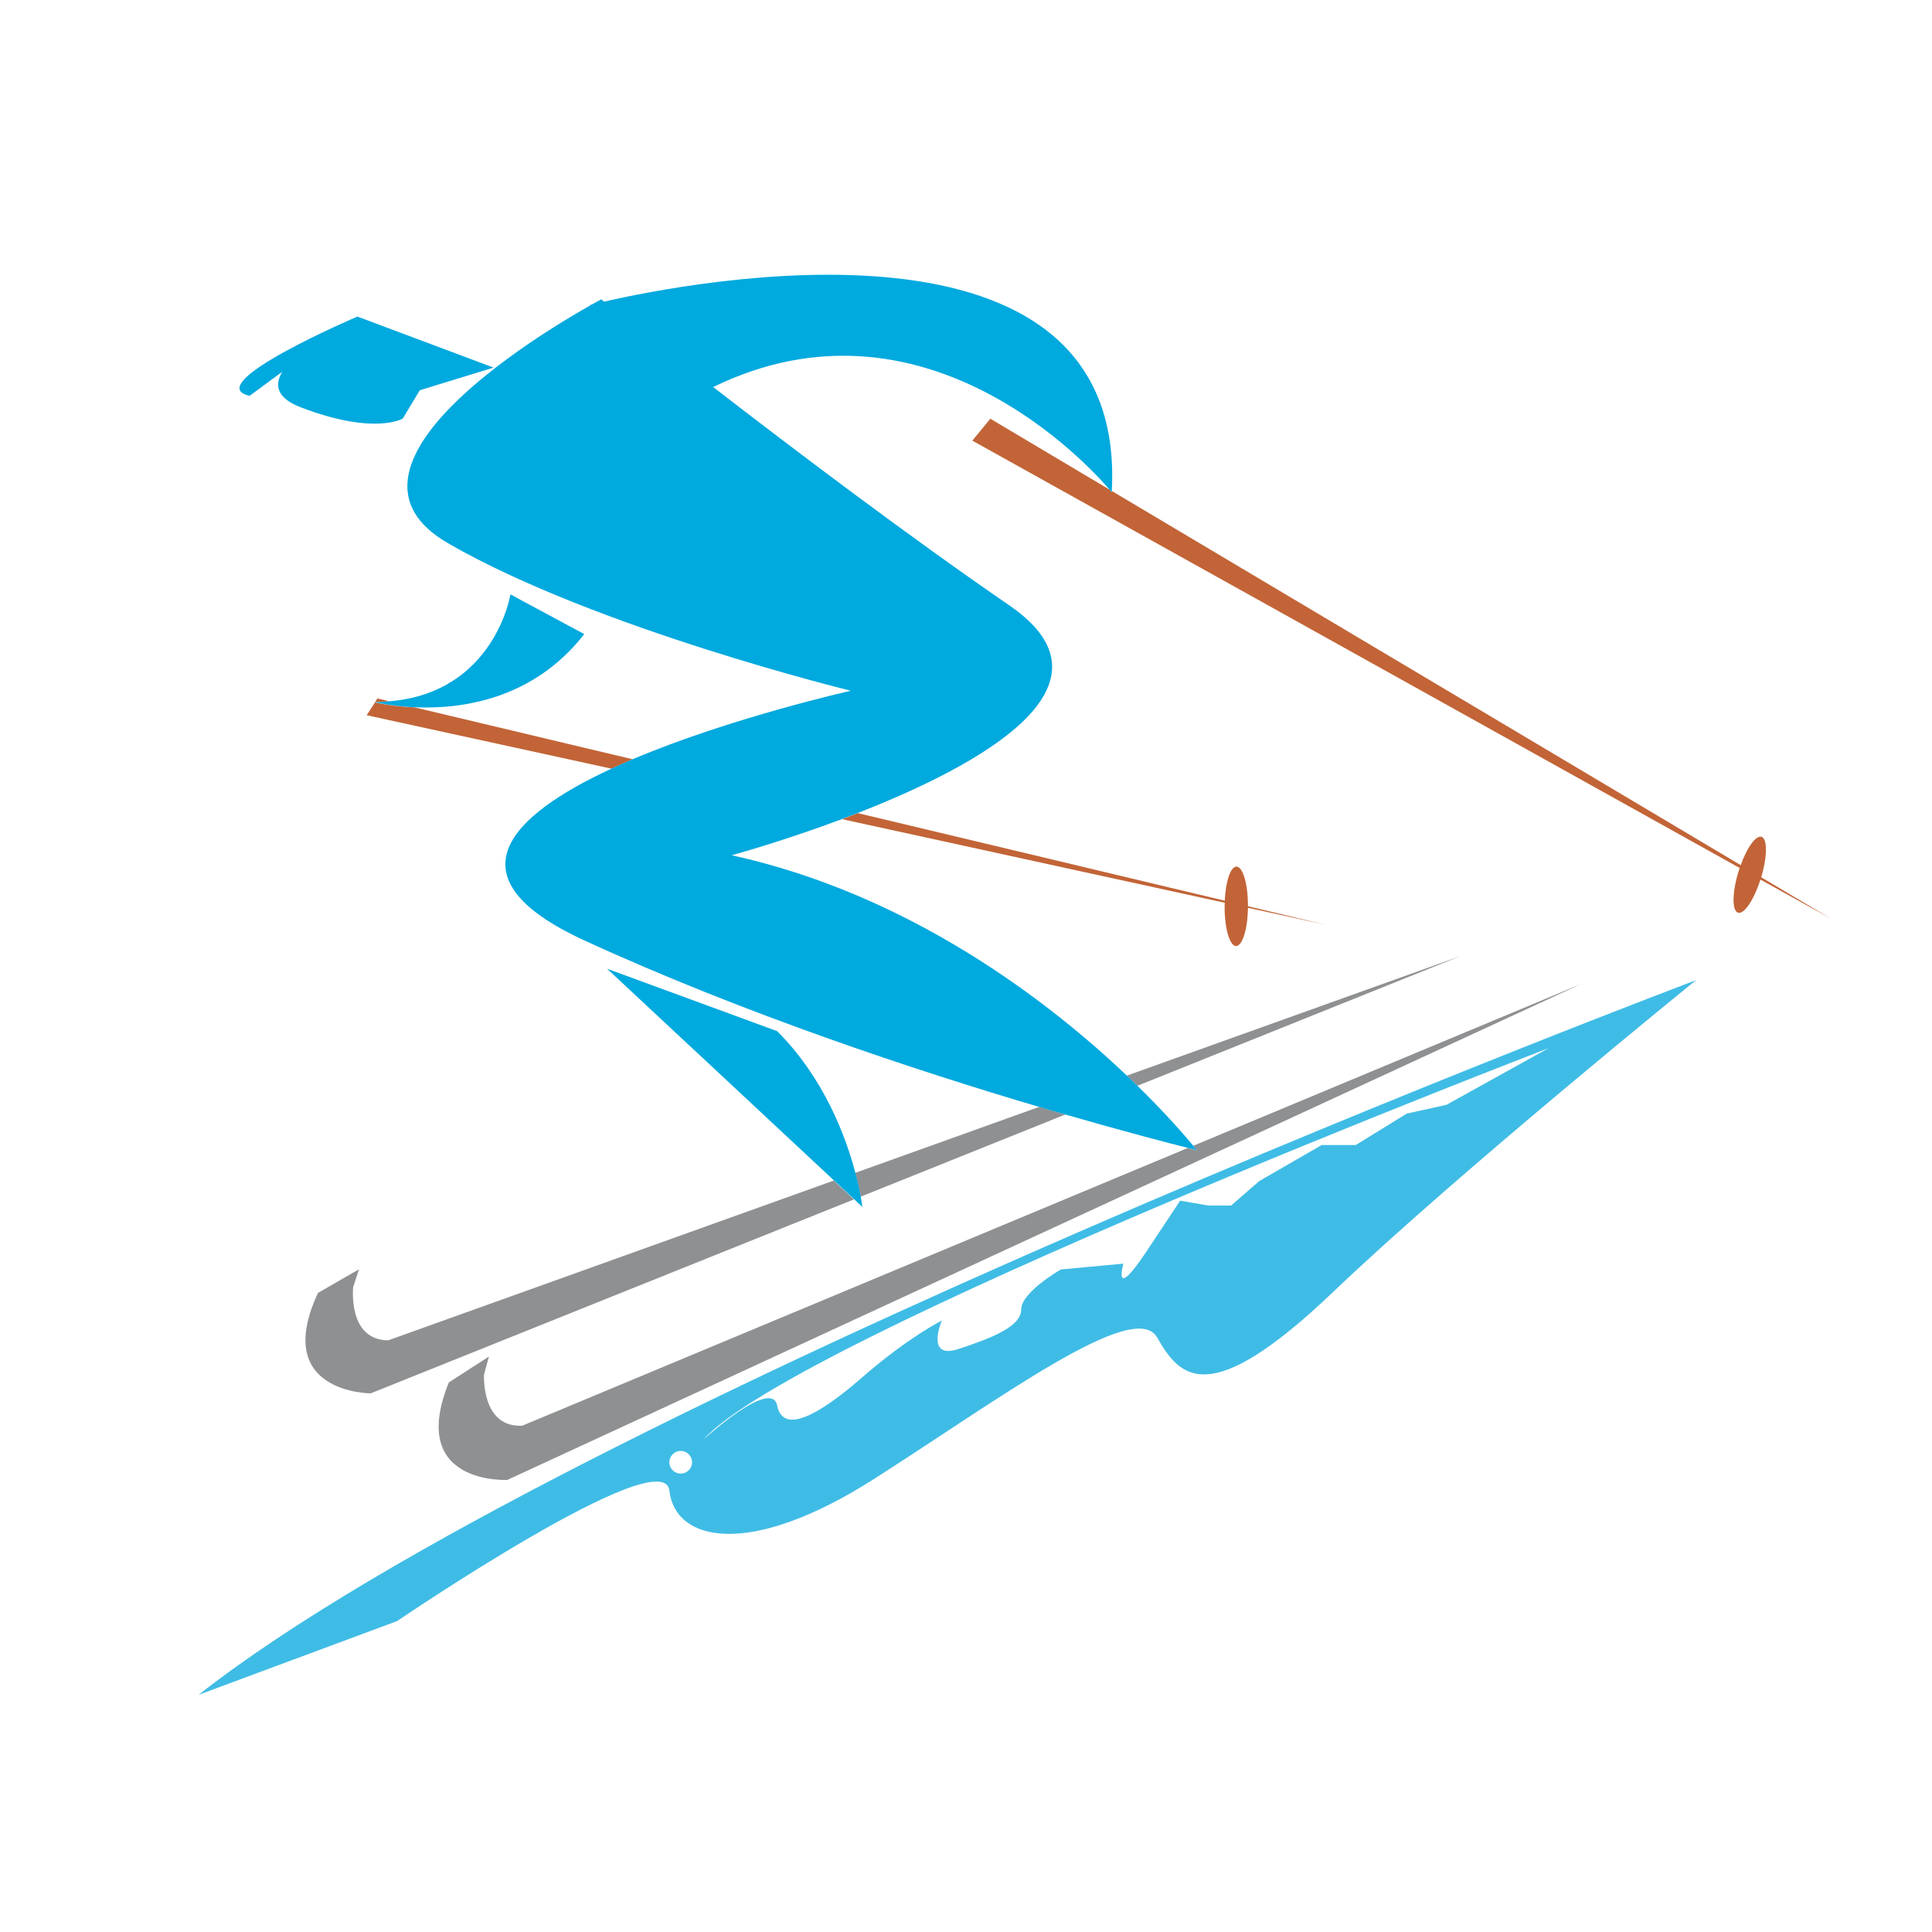<?xml version="1.0" encoding="utf-8"?>
<!-- Generator: Adobe Illustrator 18.1.0, SVG Export Plug-In . SVG Version: 6.00 Build 0)  -->
<svg version="1.1" id="Layer_1" xmlns="http://www.w3.org/2000/svg" xmlns:xlink="http://www.w3.org/1999/xlink" x="0px" y="0px"
	 viewBox="0 0 1500 1500" enable-background="new 0 0 1500 1500" xml:space="preserve">
<g>
	<path fill="none" d="M603.4,1091.3c4.4,22,30.8,8.8,66.1-22c35.2-30.8,61.7-44,61.7-44s-13.2,30.8,13.2,22
		c26.4-8.8,48.5-17.6,48.5-30.8s30.8-30.8,30.8-30.8l48.5-4.4c0,0-8.8,30.8,17.6-8.8c26.4-39.6,26.4-40.2,26.4-40.2l22,3.8h17.6
		l22-19.1l48.4-27.9h26.4l39.6-24.4l30.8-7.8l79.3-43.5c0,0-585.8,224.9-656.2,304.1C546.1,1117.5,599,1069.3,603.4,1091.3z"/>
	<path fill="none" d="M528.5,1144.1c4.9,0,8.8-3.9,8.8-8.8c0-4.9-3.9-8.8-8.8-8.8c-4.9,0-8.8,3.9-8.8,8.8
		C519.7,1140.2,523.6,1144.1,528.5,1144.1z"/>
	<path fill="#C26437" d="M293.1,542.3l-1.9,2.8c3.9,0,7.5-0.3,11.1-0.6L293.1,542.3z"/>
	<path fill="#C26437" d="M950.9,700.9c0,0.9-0.1,1.8-0.1,2.7c-0.1,17,3.9,30.9,8.9,30.9c4.9,0,9-13.2,9.2-29.7l60.4,13.2l-60.4-14.4
		c0.1-17-3.9-30.7-8.9-30.8c-4.6,0-8.4,11.5-9.1,26.5l-284.9-68c-4.1,1.6-8.2,3.2-12.2,4.7L950.9,700.9z"/>
	<path fill="#C26437" d="M321.9,549.2c-17.3-0.8-29-3.4-30.7-3.9l-6.5,10l190.1,41.5c5.4-2.5,10.9-4.9,16.4-7.3L321.9,549.2z"/>
	<path fill="#8E9092" d="M301.5,1040.6c-31.8,0-27.3-41.3-27.3-41.3l4.5-13.8l-31.8,18.3c-36.4,78,40.9,78,40.9,78l375.2-150.6
		l-15.7-14.6L301.5,1040.6z"/>
	<path fill="#8E9092" d="M664,910.6c2,7.6,3.3,14,4.2,18.5l158.9-63.8c-6.5-1.9-13.3-3.9-20.3-5.9L664,910.6z"/>
	<path fill="#8E9092" d="M1133.6,742.4l-258.7,92.7c2.8,2.7,5.6,5.3,8.2,7.9L1133.6,742.4z"/>
	<path fill="#8E9092" d="M922.2,891.3l-516.7,215.6c-32.1,1.7-29.7-39.7-29.7-39.7l3.8-14l-31.1,20.1
		c-32.5,79.9,45.4,75.7,45.4,75.7l833.8-385.1L926.4,889.6c1.8,2.2,2.9,3.5,2.9,3.5S926.8,892.5,922.2,891.3z"/>
	<path fill="#C26437" d="M1420.9,712.9l-53.5-31.8c4.8-16,4.9-30,0.2-31.4c-4.3-1.3-11.2,8.2-16.1,22L863.2,381.2c0,0.3,0,0.7,0,1
		c0,0-0.6-0.7-1.7-2l-92.6-55.1l-14,17l595.8,331.8c-0.3,0.9-0.6,1.7-0.9,2.6c-5,16.3-5.2,30.7-0.4,32.1c4.7,1.5,12.4-10,17.4-25.7
		L1420.9,712.9z"/>
	<path fill="#00A9DE" d="M863.2,381.2c12.1-229.5-328.4-162.1-394.2-147c-1.4-1.1-2.2-1.8-2.2-1.8s-2.7,1.5-7.3,4
		c-0.9,0.2-1.5,0.4-1.5,0.4l0.3,0.3c-40.8,23-211.7,126.2-110.4,184.7c114.5,66.1,312.7,114.5,312.7,114.5s-93,20.8-169.5,53.2
		c-5.6,2.4-11.1,4.8-16.4,7.3c-77.8,36-128.1,84.1-21.1,133.3c123.8,56.9,258.7,101.4,353.2,129.3c7,2.1,13.7,4,20.3,5.9
		c46.8,13.5,81.1,22.4,95.1,25.9c4.6,1.2,7.1,1.8,7.1,1.8s-1-1.3-2.9-3.5c-5.8-7-20.6-24.3-43.4-46.6c-2.6-2.6-5.3-5.2-8.2-7.9
		c-60.3-57.2-167.7-140.4-306.7-171c0,0,38.8-10.5,85.7-28.1c4-1.5,8.1-3.1,12.2-4.7c93.7-36.6,208.4-98.8,117.9-161
		c-77.9-53.5-166.5-120.5-230.2-169.7c163.5-79.8,291.8,60.9,307.7,79.6c1.1,1.3,1.7,2,1.7,2C863.2,381.9,863.2,381.5,863.2,381.2z"
		/>
	<path fill="#00A9DE" d="M603.4,800.6l-132.1-48.5l176.2,164.4l15.7,14.6l6.3,5.9c0,0-0.3-2.9-1.2-7.9c-0.8-4.6-2.2-10.9-4.2-18.5
		C656.7,882.5,639.9,837.1,603.4,800.6z"/>
	<path fill="#00A9DE" d="M453.6,492.3l-57.3-30.8c0,0-12.2,76.2-94,83c-3.6,0.3-7.2,0.6-11.1,0.6c-0.2,0-0.4,0-0.6,0
		c0,0,0.4,0.1,0.5,0.1c1.7,0.4,13.5,3.1,30.7,3.9C356.8,550.7,413.5,543.9,453.6,492.3z"/>
	<path fill="#00A9DE" d="M193.8,307.3l25.3-18.6c-6.1,10.2-4.4,20.3,14.3,27.5c57.3,22,79.3,8.8,79.3,8.8l13.2-22l57.3-17.6
		l-105.7-39.6C277.5,245.7,154.1,298.5,193.8,307.3z"/>
	<path fill="#3FBCE5" d="M308.3,1258.6c0,0,207-140.9,211.4-101.3c4.4,39.6,61.7,52.9,158.5-8.8c96.9-61.7,202.6-140.9,220.2-110.1
		c17.6,30.8,39.6,57.3,136.5-35.2c96.9-92.5,281.9-242.2,281.9-242.2s-876.5,330.3-1162.7,554.9L308.3,1258.6z M1202.3,813.8
		l-79.3,44l-30.8,6.8l-39.6,24.4h-26.4l-48.4,27.9l-22,19.1h-17.6l-22-3.8c0,0,0,0.3-26.4,39.9c-26.4,39.6-17.6,9-17.6,9l-48.5,4.5
		c0,0-30.8,17.6-30.8,30.9s-22,22-48.5,30.8c-26.4,8.8-13.2-22-13.2-22s-26.4,13.2-61.7,44c-35.2,30.8-61.7,44-66.1,22
		c-4.4-22-57.3,26.4-57.3,26.4C616.6,1038.4,1202.3,813.8,1202.3,813.8z M528.5,1126.5c4.9,0,8.8,3.9,8.8,8.8c0,4.9-3.9,8.8-8.8,8.8
		c-4.9,0-8.8-3.9-8.8-8.8C519.7,1130.5,523.6,1126.5,528.5,1126.5z"/>
</g>
</svg>
